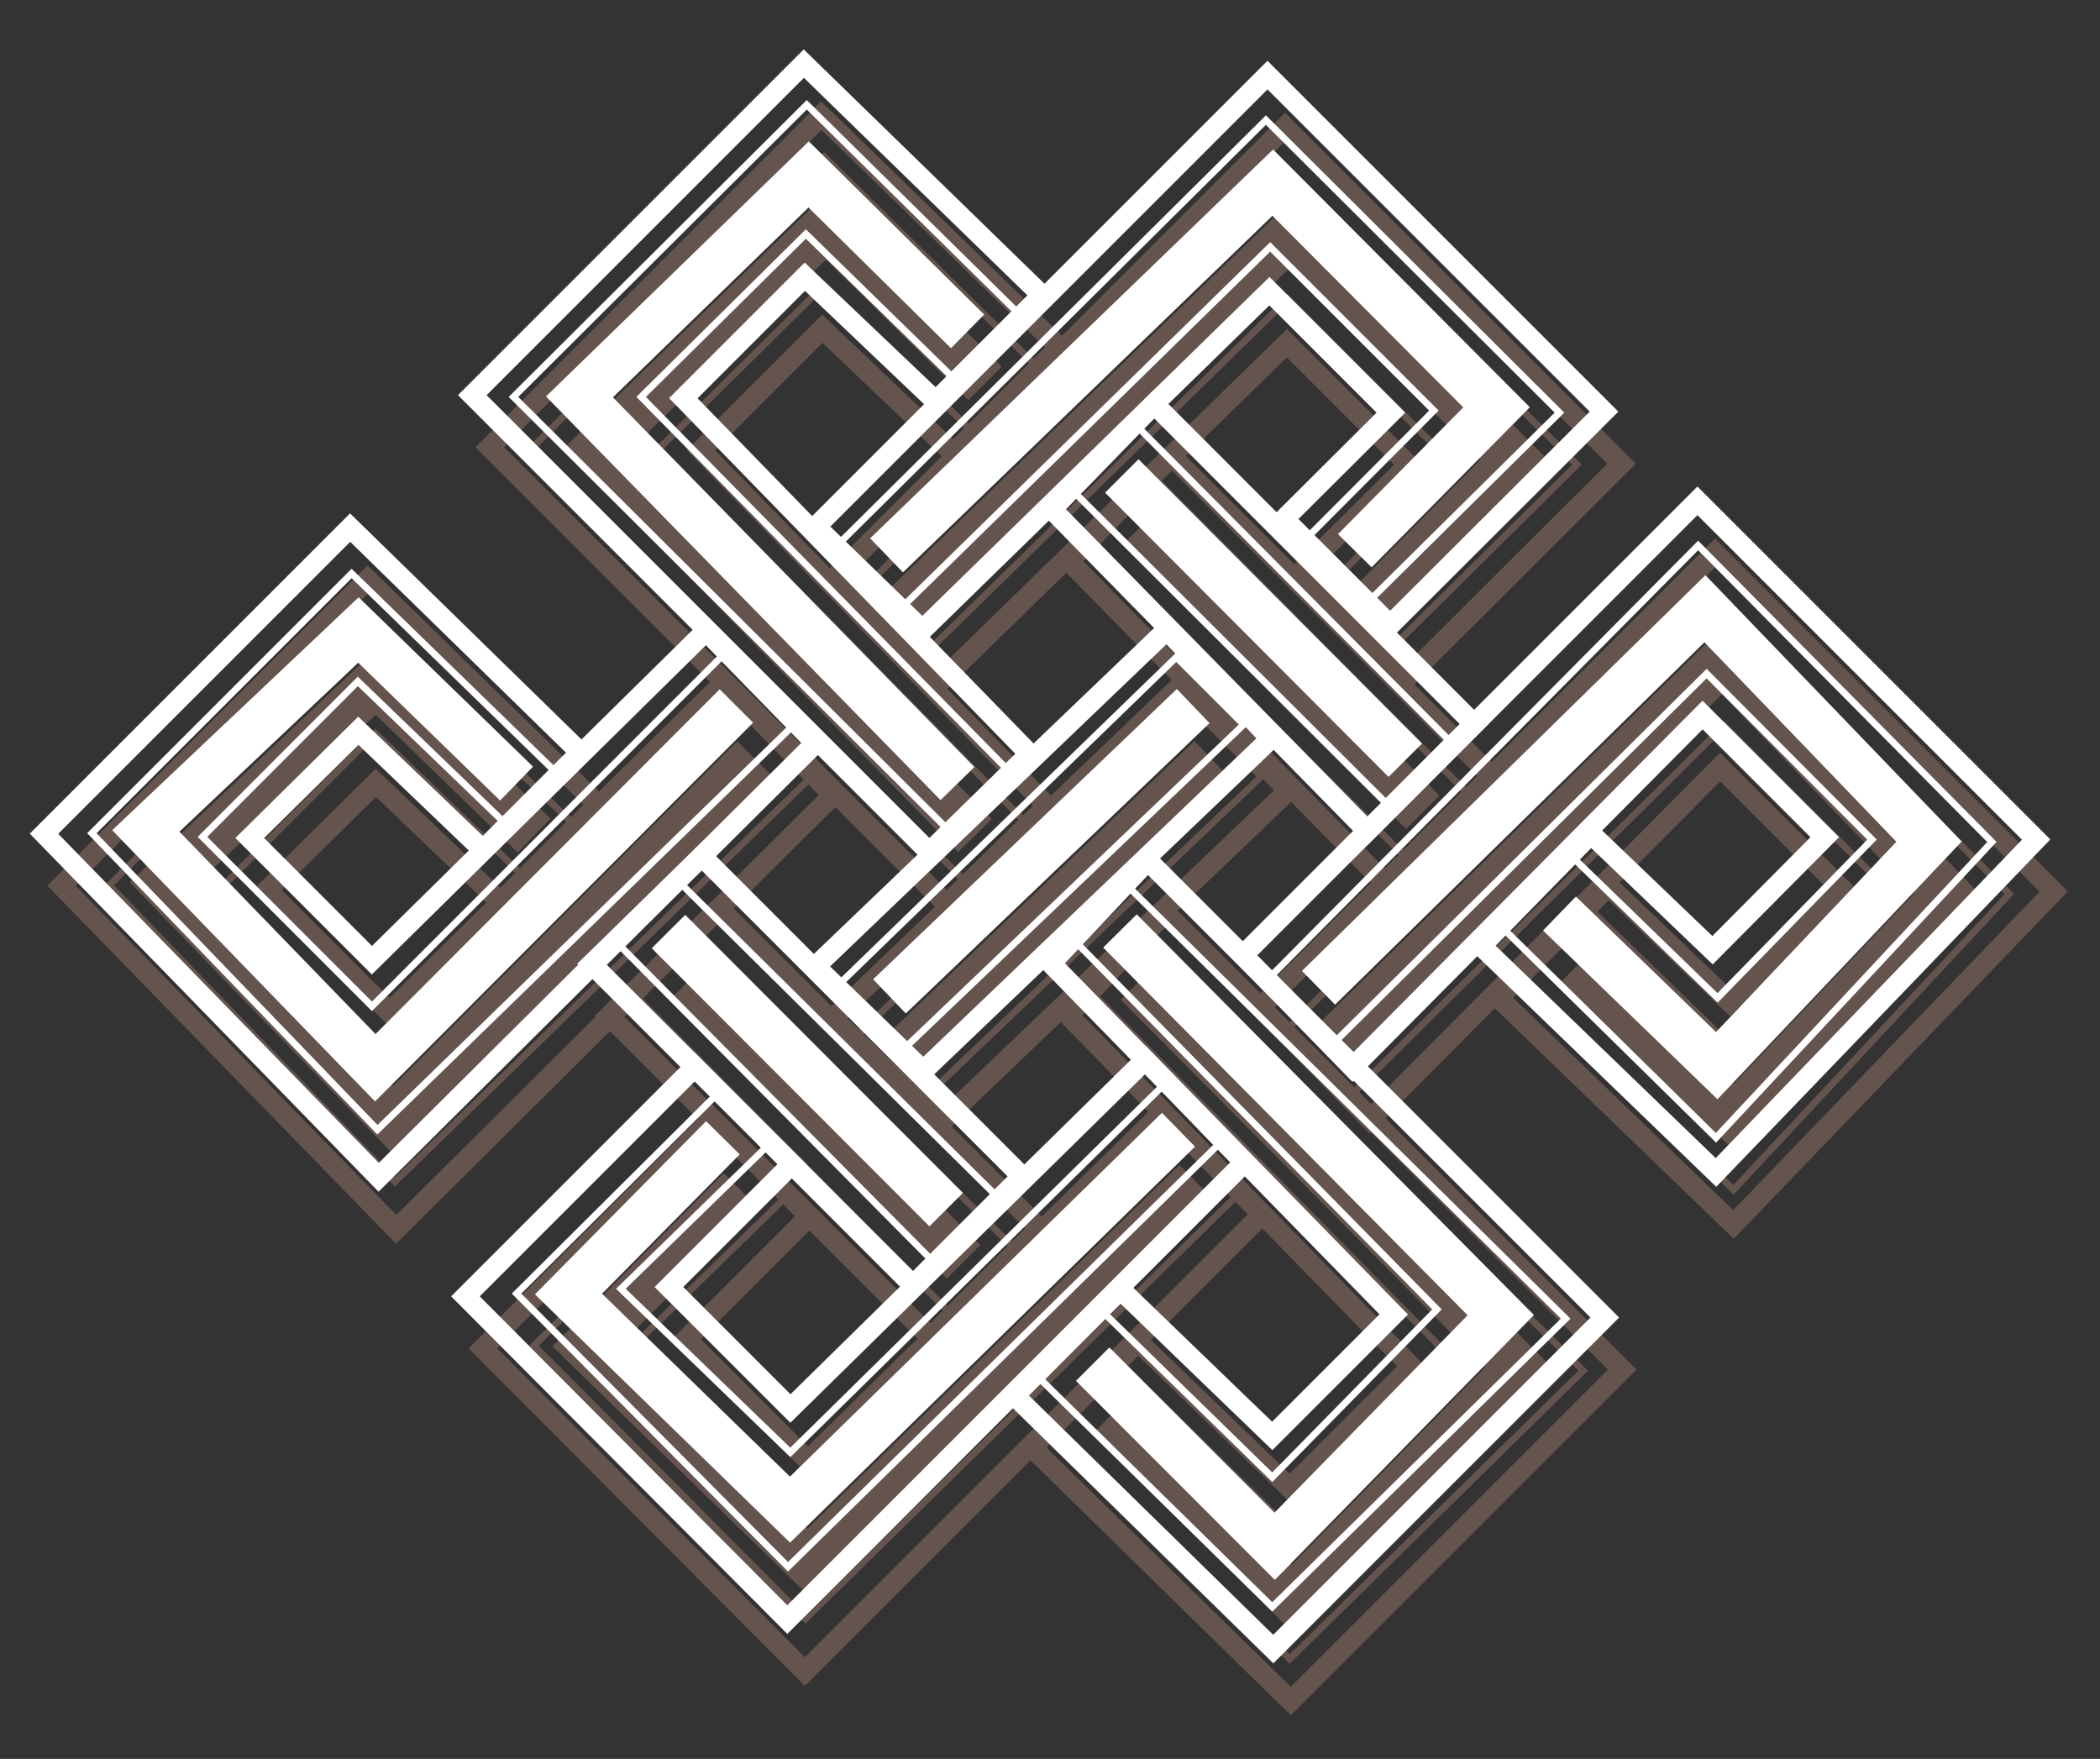 <?xml version="1.0" encoding="utf-8"?>
<!-- Generator: Adobe Illustrator 17.0.0, SVG Export Plug-In . SVG Version: 6.00 Build 0)  -->
<!DOCTYPE svg PUBLIC "-//W3C//DTD SVG 1.1//EN" "http://www.w3.org/Graphics/SVG/1.1/DTD/svg11.dtd">
<svg version="1.1" xmlns="http://www.w3.org/2000/svg" xmlns:xlink="http://www.w3.org/1999/xlink" x="0px" y="0px"
	 width="121.642px" height="101.881px" viewBox="0 0 121.642 101.881" style="enable-background:new 0 0 121.642 101.881;"
	 xml:space="preserve">
<rect x="0" y="0" width="121.642" height="101.881" fill="#333333" stroke="none"/>
<style type="text/css">
	.st0{opacity:0.8;}
	.st1{fill:#715C54;}
	.st2{fill:#FFFFFF;}
</style>
<g id="GUIAS">
</g>
<g id="_x34_">
	<g id="sabiduria">
		<g class="st0">
			<g>
				<path class="st1" d="M22.872,68.729L6.063,51.274l15.315-15.315l12.264,11.928l-3.375,3.084l-8.524-8.214l-8.724,8.732
					l9.539,9.539l20.366-20.375l4.352,4.351L22.872,68.729z M6.61,51.279l16.27,16.896l23.837-23.174l-3.795-3.795L22.557,61.581
					L12.466,51.489l9.272-9.281l8.536,8.226l2.798-2.557l-11.69-11.37L6.61,51.279z"/>
			</g>
			<g>
				<path class="st1" d="M53.176,38.547l-4.005-3.882l0.142-0.14l25.03-24.831l17.282,17.222l-11.42,11.298l-3.903-3.903
					l7.494-7.514l-9.207-9.207L53.176,38.547z M49.729,34.662l3.445,3.339l21.416-20.962l9.757,9.757l-7.494,7.514l3.352,3.352
					l10.864-10.747l-16.728-16.67L49.729,34.662z"/>
			</g>
			<g>
				<path class="st1" d="M56.007,51.426l-0.143-0.142L30.48,26.004L47.744,8.809l12.738,12.555l-3.911,4.146l-8.876-8.667
					l-9.267,9.163l21.203,21.572L56.007,51.426z M31.034,26.004l24.964,24.861l3.09-3.282L37.876,26.002l9.817-9.707l8.867,8.658
					l3.375-3.579L47.745,9.36L31.034,26.004z"/>
			</g>
			<g>
				<path class="st1" d="M81.494,49.997L62.581,31.142l4.085-3.931l18.771,18.897L81.494,49.997z M63.139,31.146l18.356,18.3
					l3.388-3.343L66.659,27.759L63.139,31.146z"/>
			</g>
			<g>
				<path class="st1" d="M53.085,64.314l-3.91-4.13l0.139-0.135l19.839-19.241l4.179,4.179l-0.145,0.138L53.085,64.314z
					 M49.725,60.196l3.374,3.564l19.673-18.779l-3.623-3.623L49.725,60.196z"/>
			</g>
			<g>
				<path class="st1" d="M74.709,96.366L60.957,82.862l3.796-4.274l9.953,9.714l9.27-9.445L62.925,57.446l3.284-3.506l25.775,25.456
					L74.709,96.366z M61.496,82.844l13.213,12.974l16.717-16.424L66.22,54.5l-2.754,2.939l21.058,21.419l-9.813,9.997l-9.939-9.7
					L61.496,82.844z"/>
			</g>
			<g>
				<path class="st1" d="M55.368,76.669l-0.14-0.14l-18.862-19.02l3.876-3.792l19.101,18.9L55.368,76.669z M36.921,57.513
					l18.445,18.6l3.425-3.492L40.241,54.265L36.921,57.513z"/>
			</g>
			<g>
				<path class="st1" d="M46.658,94.042l-15.999-16.1L42.465,66.2l3.299,3.175l-8.504,8.289l9.532,9.207l21.854-21.512l3.495,3.682
					L46.658,94.042z M31.213,77.944l15.449,15.547l24.932-24.46l-2.957-3.114l-21.842,21.5l-10.096-9.751l8.503-8.289l-2.733-2.63
					L31.213,77.944z"/>
			</g>
			<g>
				<path class="st1" d="M100.418,69.199L87.64,56.632l4.155-4.537l8.705,8.445l8.676-8.891l-9.308-9.342L78.025,63.949
					l-3.879-4.177l25.231-25.441l17.287,17.448L100.418,69.199z M88.183,56.617l12.222,12.021l15.717-16.851L99.378,34.886
					L74.688,59.781l3.348,3.606L99.87,41.754l9.855,9.891l-9.217,9.446l-8.696-8.437L88.183,56.617z"/>
			</g>
			<g>
				<g>
					<path class="st1" d="M22.942,72.042L2.74,51.301L21.29,32.75l13.405,13.095l7.222-7.119l7.158,7.339L22.942,72.042z
						 M4.387,51.311l18.568,19.063l24.47-24.323l-5.524-5.662L22.554,59.459l-7.906-7.905l7.117-7.028l7.213,6.905l4.82-4.82
						L21.3,34.399L4.387,51.311z M16.313,51.558l6.248,6.248l5.608-5.528l-6.39-6.117L16.313,51.558z"/>
				</g>
				<g>
					<path class="st1" d="M100.427,71.756L86.586,58.401l-7.23,7.279l-7.162-7.342l27.143-27.143l20.441,20.441L100.427,71.756z
						 M87.647,57.795l12.749,12.301l17.741-18.444L99.338,32.853L73.843,58.348l5.521,5.659L99.633,43.6l7.906,7.906l-7.316,7.369
						l-7.039-6.739L87.647,57.795z M93.818,51.119l6.385,6.112l5.681-5.722l-6.247-6.248L93.818,51.119z"/>
				</g>
				<g>
					<path class="st1" d="M54.841,53.2L27.542,25.902L47.569,5.875l14.626,14.236l-6.967,6.968l-7.584-7.216l-6.223,6.223
						l20.062,20.608L54.841,53.2z M29.201,25.902L54.849,51.55l4.977-4.875L39.773,26.075l7.851-7.851l7.584,7.216l5.318-5.318
						L47.58,7.523L29.201,25.902z"/>
				</g>
				<g>
					<path class="st1" d="M74.772,99.358L58.946,83.858l6.969-6.969l8.786,8.476l6.22-6.22L61.075,58.822l6.411-6.807L94.8,79.33
						L74.772,99.358z M60.614,83.85l14.151,13.858L93.141,79.33L67.51,53.699l-4.811,5.109l19.87,20.348l-7.854,7.854l-8.786-8.476
						L60.614,83.85z"/>
				</g>
				<g>
					<path class="st1" d="M46.619,97.655L27.146,78.102l14.11-14.11l6.453,6.453l-7.118,7.118l6.211,6.211l20.557-20.199
						l6.556,6.783L46.619,97.655z M28.803,78.103L46.62,95.995l25.65-25.65l-4.932-5.104L46.795,85.426l-7.863-7.863l7.118-7.118
						l-4.794-4.795L28.803,78.103z"/>
				</g>
				<g>
					<path class="st1" d="M54.442,40.324l-7.002-6.798L74.433,6.534l20.323,20.323l-13.22,13.192l-6.972-6.972l6.187-6.161
						l-6.211-6.212L54.442,40.324z M49.112,33.514l5.328,5.173l20.11-19.632l7.862,7.862l-6.187,6.161l5.312,5.313l11.56-11.535
						L74.433,8.193L49.112,33.514z"/>
				</g>
				<g>
					<path class="st1" d="M80.213,51.979l-19.09-19.462l6.739-6.934L87.226,44.95L80.213,51.979z M62.762,32.513L80.22,50.311
						l5.348-5.36L67.874,27.253L62.762,32.513z"/>
				</g>
				<g>
					<path class="st1" d="M53.898,78.293L34.447,58.841l7.223-7.056l19.368,19.369L53.898,78.293z M36.115,58.851l17.784,17.783
						l5.48-5.48L41.66,53.435L36.115,58.851z"/>
				</g>
				<g>
					<path class="st1" d="M54.489,65.851l-7.084-6.862l21.206-20.312l6.841,7.14L54.489,65.851z M49.096,58.993l5.399,5.23
						L73.793,45.78l-5.218-5.445L49.096,58.993z"/>
				</g>
			</g>
			<g>
				<polygon class="st1" points="53.318,36.166 51.418,34.197 74.756,11.674 89.629,26.603 80.464,35.876 78.517,33.953 
					85.773,26.61 74.718,15.513 				"/>
			</g>
			<g>
				
					<rect x="62.575" y="37.46" transform="matrix(0.706 0.708 -0.708 0.706 49.309 -41.134)" class="st1" width="23.256" height="2.737"/>
			</g>
			<g>
				<polygon class="st1" points="55.495,49.359 32.641,25.978 47.864,11.203 58.021,21.235 56.098,23.182 47.847,15.033 
					36.518,26.029 57.452,47.446 				"/>
			</g>
			<g>
				
					<rect x="59.959" y="40.145" transform="matrix(0.691 0.723 -0.723 0.691 56.778 -28.167)" class="st1" width="2.737" height="24.334"/>
			</g>
			<g>
				<polygon class="st1" points="74.858,94.527 63.34,82.997 65.276,81.063 74.838,90.635 86.025,79.197 64.917,57.902 
					66.86,55.975 89.866,79.184 				"/>
			</g>
			<g>
				<polygon class="st1" points="100.498,66.686 90.396,56.912 92.298,54.945 100.414,62.796 110.861,51.771 99.744,40.218 
					78.348,61.206 76.431,59.252 99.8,36.33 114.644,51.756 				"/>
			</g>
			<g>
				
					<rect x="36.424" y="63.617" transform="matrix(0.707 0.708 -0.708 0.707 59.992 -14.759)" class="st1" width="22.75" height="2.737"/>
			</g>
			<g>
				<polygon class="st1" points="22.739,66.812 7.513,51.103 21.788,37.611 31.889,47.421 29.983,49.384 21.763,41.4 11.407,51.188 
					22.767,62.91 42.701,42.94 44.638,44.873 				"/>
			</g>
			<g>
				<polygon class="st1" points="46.778,92.369 32.002,77.988 41.914,67.957 43.861,69.88 35.886,77.95 46.773,88.546 68.32,67.474 
					70.234,69.43 				"/>
			</g>
		</g>
		<g>
			<g>
				<path class="st2" d="M21.858,65.715L5.049,48.26l15.315-15.315l12.264,11.928l-3.375,3.084l-8.524-8.214l-8.724,8.732
					l9.539,9.539l20.366-20.375l4.352,4.351L21.858,65.715z M5.597,48.265l16.27,16.896l23.837-23.174l-3.795-3.795L21.543,58.567
					L11.452,48.475l9.272-9.281l8.536,8.226l2.798-2.557l-11.69-11.37L5.597,48.265z"/>
			</g>
			<g>
				<path class="st2" d="M52.162,35.533l-4.005-3.882l0.142-0.14L73.328,6.68l17.282,17.222L79.19,35.2l-3.903-3.903l7.494-7.514
					l-9.207-9.207L52.162,35.533z M48.715,31.648l3.445,3.339l21.416-20.962l9.757,9.757l-7.494,7.514l3.352,3.352l10.864-10.747
					L73.327,7.231L48.715,31.648z"/>
			</g>
			<g>
				<path class="st2" d="M54.993,48.412L54.85,48.27L29.466,22.99L46.73,5.795L59.468,18.35l-3.911,4.146l-8.876-8.667l-9.267,9.163
					l21.203,21.572L54.993,48.412z M30.02,22.99l24.964,24.861l3.09-3.282L36.862,22.988l9.817-9.707l8.867,8.658l3.375-3.579
					L46.731,6.346L30.02,22.99z"/>
			</g>
			<g>
				<path class="st2" d="M80.48,46.983L61.567,28.128l4.085-3.931l18.771,18.897L80.48,46.983z M62.125,28.132l18.356,18.3
					l3.388-3.343L65.645,24.745L62.125,28.132z"/>
			</g>
			<g>
				<path class="st2" d="M52.071,61.3l-3.91-4.13l0.139-0.135l19.839-19.241l4.179,4.179l-0.145,0.138L52.071,61.3z M48.711,57.182
					l3.374,3.564l19.673-18.779l-3.623-3.623L48.711,57.182z"/>
			</g>
			<g>
				<path class="st2" d="M73.695,93.352L59.943,79.848l3.796-4.274l9.953,9.714l9.27-9.445L61.911,54.432l3.284-3.506l25.775,25.456
					L73.695,93.352z M60.482,79.83l13.213,12.974L90.412,76.38L65.206,51.486l-2.754,2.939L83.51,75.844l-9.813,9.997l-9.939-9.7
					L60.482,79.83z"/>
			</g>
			<g>
				<path class="st2" d="M54.354,73.655l-0.14-0.14l-18.862-19.02l3.876-3.792l19.101,18.9L54.354,73.655z M35.907,54.499
					l18.445,18.6l3.425-3.492L39.227,51.251L35.907,54.499z"/>
			</g>
			<g>
				<path class="st2" d="M45.644,91.028l-15.999-16.1l11.805-11.743l3.299,3.175l-8.504,8.289l9.532,9.207l21.854-21.512
					l3.495,3.682L45.644,91.028z M30.199,74.93l15.449,15.547l24.932-24.46l-2.957-3.114l-21.842,21.5l-10.096-9.751l8.503-8.289
					l-2.733-2.63L30.199,74.93z"/>
			</g>
			<g>
				<path class="st2" d="M99.404,66.185L86.626,53.618l4.155-4.537l8.705,8.445l8.676-8.891l-9.308-9.342L77.011,60.935
					l-3.879-4.177l25.231-25.441l17.287,17.448L99.404,66.185z M87.169,53.603l12.222,12.021l15.717-16.851L98.364,31.872
					L73.674,56.767l3.348,3.606L98.856,38.74l9.855,9.891l-9.217,9.446l-8.696-8.437L87.169,53.603z"/>
			</g>
			<g>
				<g>
					<path class="st2" d="M21.928,69.028L1.726,48.287l18.551-18.551l13.405,13.095l7.222-7.119l7.158,7.339L21.928,69.028z
						 M3.373,48.297l18.568,19.063l24.47-24.323l-5.524-5.662L21.54,56.445l-7.906-7.905l7.117-7.028l7.213,6.905l4.82-4.82
						L20.286,31.385L3.373,48.297z M15.299,48.544l6.248,6.248l5.608-5.528l-6.39-6.117L15.299,48.544z"/>
				</g>
				<g>
					<path class="st2" d="M99.413,68.742L85.572,55.387l-7.23,7.279l-7.162-7.342l27.143-27.143l20.441,20.441L99.413,68.742z
						 M86.633,54.781l12.749,12.301l17.741-18.444L98.324,29.839L72.829,55.334l5.521,5.659l20.269-20.407l7.906,7.906l-7.316,7.369
						l-7.039-6.739L86.633,54.781z M92.804,48.105l6.385,6.112l5.681-5.722l-6.247-6.248L92.804,48.105z"/>
				</g>
				<g>
					<path class="st2" d="M53.827,50.186L26.528,22.888L46.555,2.861l14.626,14.236l-6.967,6.968l-7.584-7.216l-6.223,6.223
						L60.468,43.68L53.827,50.186z M28.187,22.888l25.648,25.648l4.977-4.875L38.759,23.061l7.851-7.851l7.584,7.216l5.318-5.318
						L46.566,4.509L28.187,22.888z"/>
				</g>
				<g>
					<path class="st2" d="M73.758,96.344L57.932,80.844l6.969-6.969l8.786,8.476l6.22-6.22L60.061,55.809l6.411-6.807l27.315,27.315
						L73.758,96.344z M59.6,80.836L73.75,94.694l18.377-18.378L66.496,50.685l-4.811,5.109l19.87,20.348l-7.854,7.854l-8.786-8.476
						L59.6,80.836z"/>
				</g>
				<g>
					<path class="st2" d="M45.605,94.641L26.132,75.088l14.11-14.11l6.453,6.453l-7.118,7.118l6.211,6.211l20.557-20.199
						l6.556,6.783L45.605,94.641z M27.789,75.089l17.817,17.892l25.65-25.65l-4.932-5.104L45.781,82.412l-7.863-7.863l7.118-7.118
						l-4.794-4.795L27.789,75.089z"/>
				</g>
				<g>
					<path class="st2" d="M53.428,37.31l-7.002-6.798L73.419,3.52l20.323,20.323l-13.22,13.192l-6.972-6.972l6.187-6.161
						l-6.211-6.212L53.428,37.31z M48.098,30.5l5.328,5.173l20.11-19.632l7.862,7.862l-6.187,6.161l5.312,5.313l11.56-11.535
						L73.419,5.179L48.098,30.5z"/>
				</g>
				<g>
					<path class="st2" d="M79.199,48.965l-19.09-19.462l6.739-6.934l19.363,19.368L79.199,48.965z M61.748,29.499l17.458,17.799
						l5.348-5.36L66.86,24.239L61.748,29.499z"/>
				</g>
				<g>
					<path class="st2" d="M52.884,75.279L33.433,55.827l7.223-7.056L60.024,68.14L52.884,75.279z M35.101,55.837L52.884,73.62
						l5.48-5.48L40.646,50.421L35.101,55.837z"/>
				</g>
				<g>
					<path class="st2" d="M53.476,62.837l-7.084-6.862l21.206-20.312l6.841,7.14L53.476,62.837z M48.082,55.979l5.399,5.23
						l19.298-18.443l-5.218-5.445L48.082,55.979z"/>
				</g>
			</g>
			<g>
				<polygon class="st2" points="52.304,33.152 50.404,31.183 73.742,8.66 88.615,23.589 79.45,32.862 77.504,30.939 84.759,23.596 
					73.704,12.499 				"/>
			</g>
			<g>
				
					<rect x="61.561" y="34.446" transform="matrix(0.706 0.708 -0.708 0.706 46.876 -41.301)" class="st2" width="23.256" height="2.737"/>
			</g>
			<g>
				<polygon class="st2" points="54.481,46.345 31.627,22.964 46.85,8.189 57.007,18.221 55.084,20.168 46.833,12.019 
					35.504,23.015 56.438,44.432 				"/>
			</g>
			<g>
				
					<rect x="58.945" y="37.131" transform="matrix(0.691 0.723 -0.723 0.691 54.285 -28.366)" class="st2" width="2.737" height="24.334"/>
			</g>
			<g>
				<polygon class="st2" points="73.844,91.513 62.326,79.983 64.262,78.049 73.824,87.621 85.011,76.183 63.903,54.888 
					65.846,52.961 88.852,76.17 				"/>
			</g>
			<g>
				<polygon class="st2" points="99.484,63.672 89.382,53.898 91.284,51.931 99.4,59.782 109.847,48.757 98.73,37.204 
					77.334,58.192 75.417,56.238 98.786,33.316 113.63,48.742 				"/>
			</g>
			<g>
				
					<rect x="35.41" y="60.603" transform="matrix(0.707 0.708 -0.708 0.707 57.563 -14.925)" class="st2" width="22.75" height="2.737"/>
			</g>
			<g>
				<polygon class="st2" points="21.725,63.798 6.499,48.089 20.774,34.597 30.875,44.407 28.969,46.37 20.749,38.386 
					10.393,48.174 21.753,59.896 41.687,39.926 43.624,41.859 				"/>
			</g>
			<g>
				<polygon class="st2" points="45.764,89.355 30.988,74.974 40.9,64.943 42.847,66.866 34.872,74.936 45.759,85.532 67.306,64.46 
					69.22,66.416 				"/>
			</g>
		</g>
	</g>
</g>
</svg>
